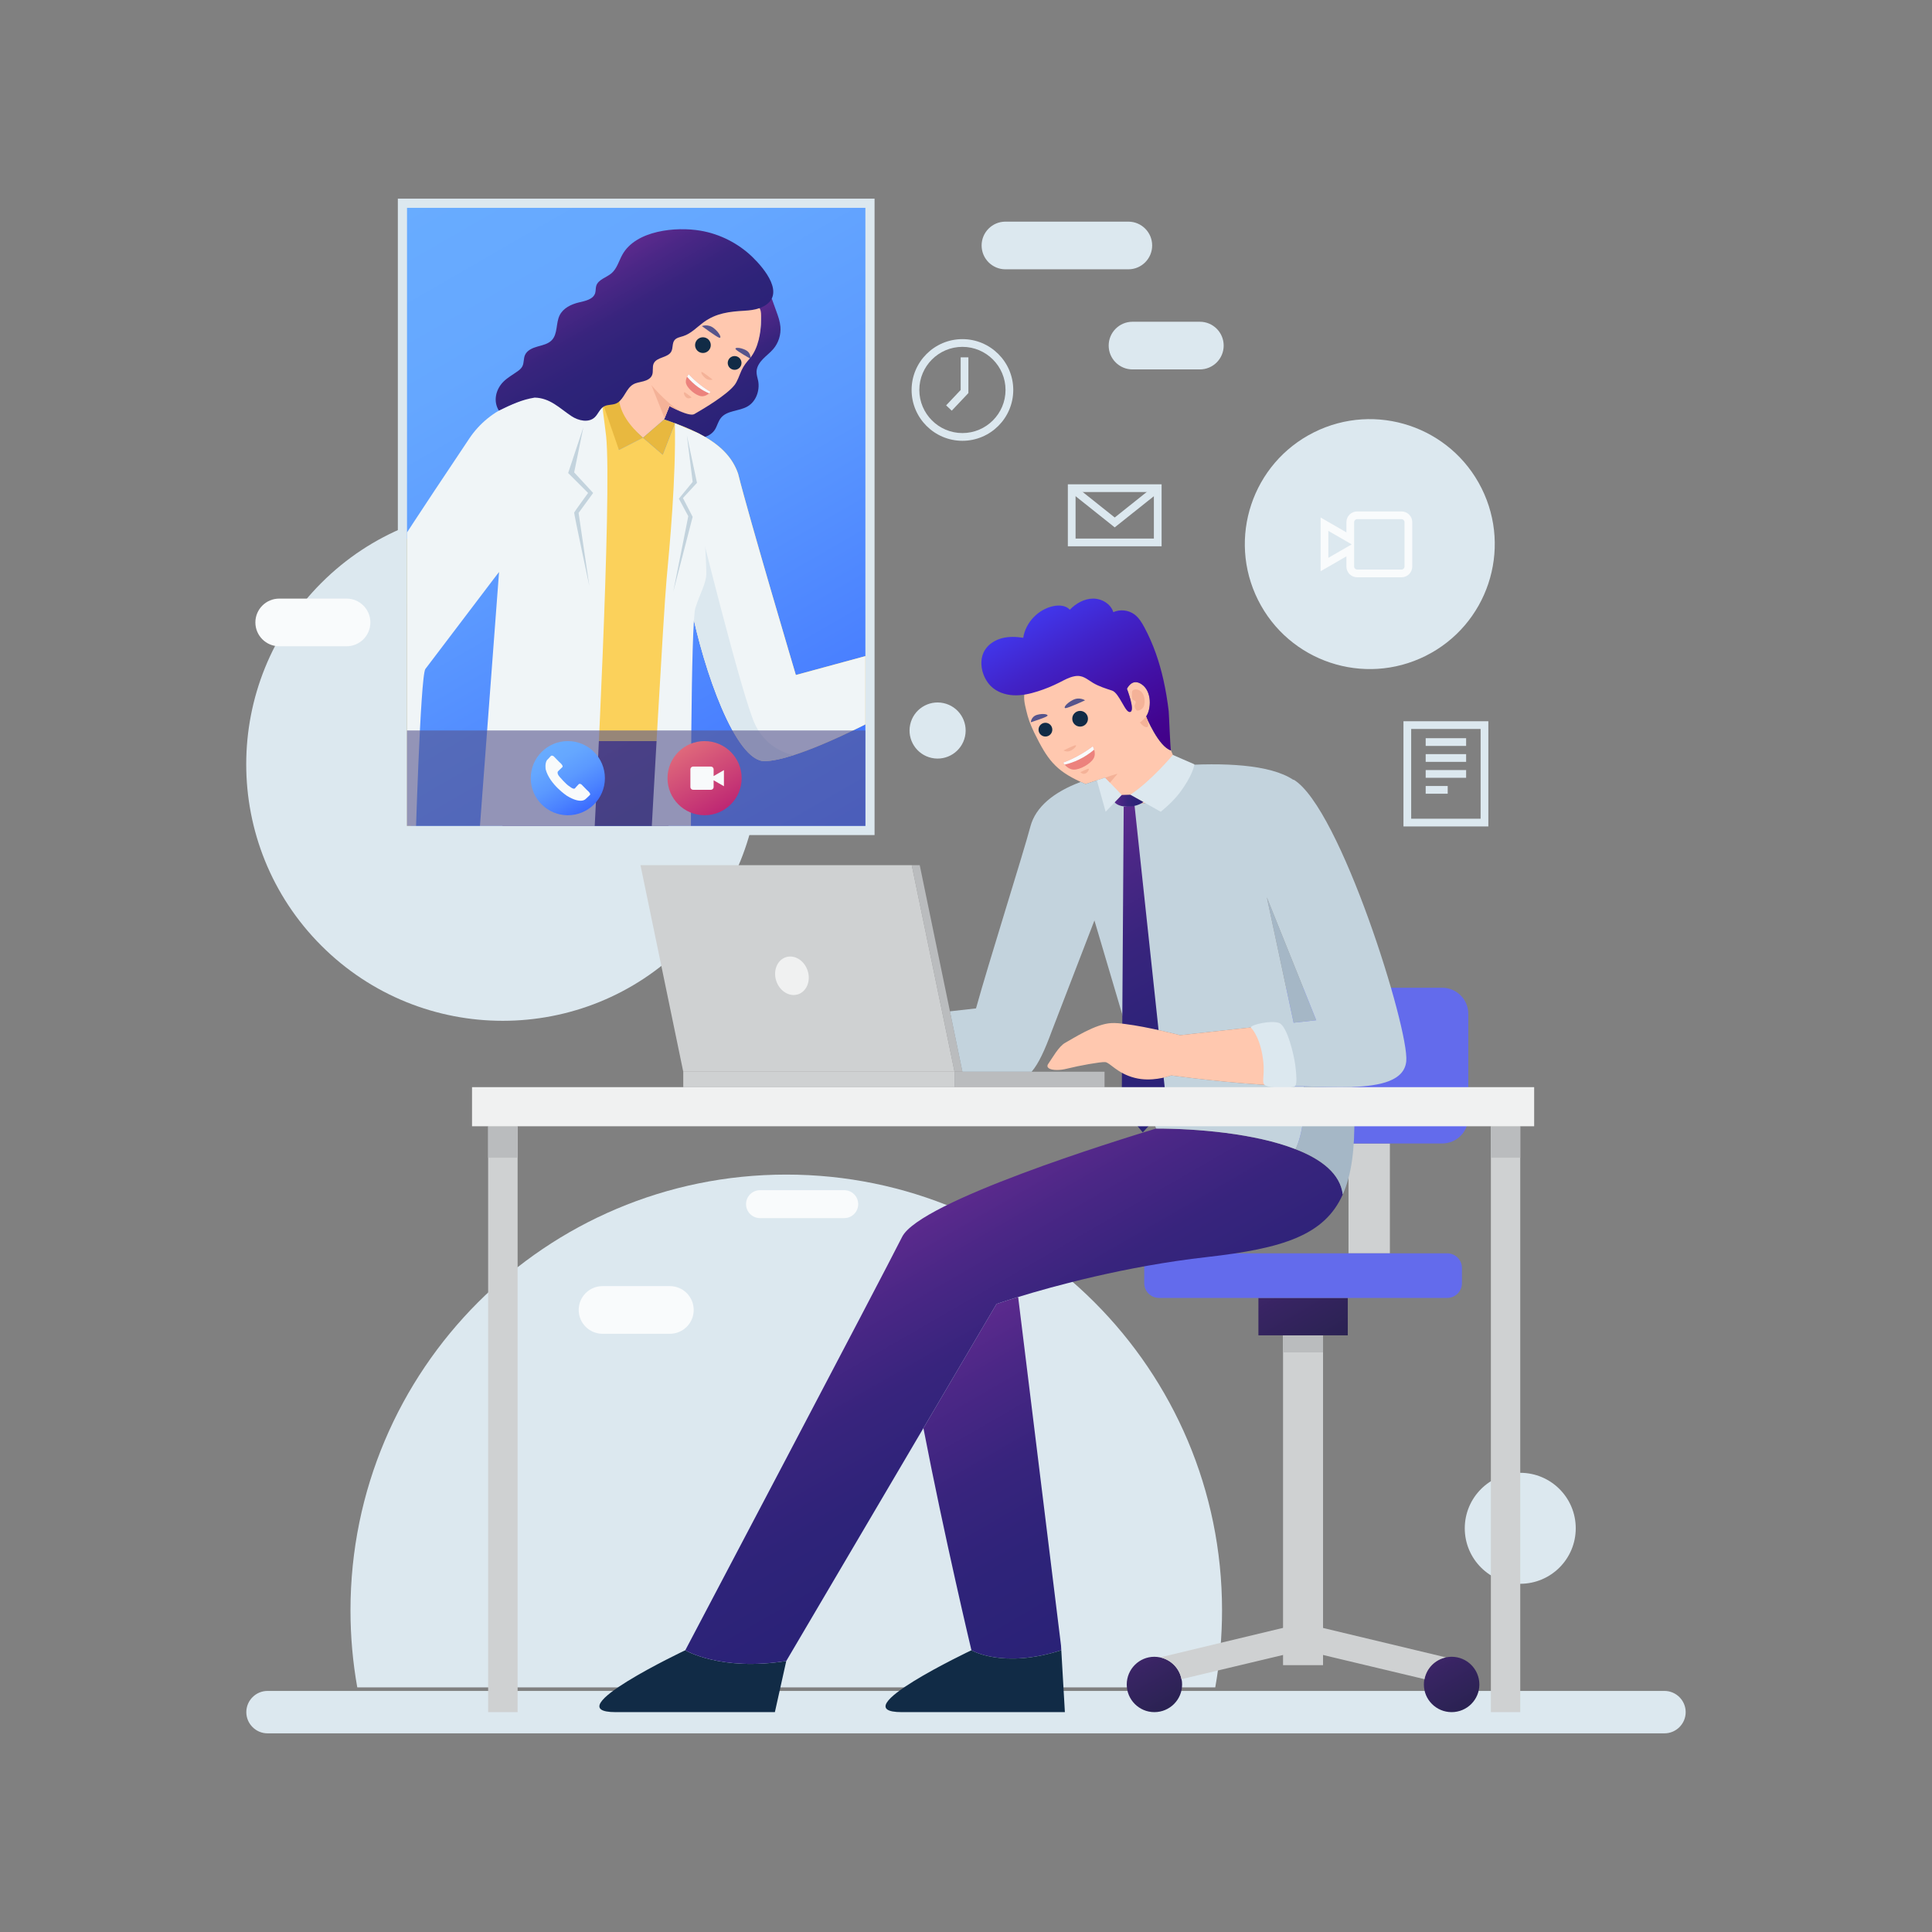 <?xml version="1.0" encoding="utf-8"?>
<!-- Generator: Adobe Illustrator 27.5.0, SVG Export Plug-In . SVG Version: 6.00 Build 0)  -->
<svg version="1.1" xmlns="http://www.w3.org/2000/svg" xmlns:xlink="http://www.w3.org/1999/xlink" x="0px" y="0px"
	viewBox="0 0 500 500" style="enable-background:new 0 0 500 500;" xml:space="preserve">
	<rect x="0" y="0" width="500" height="500" fill="#808080" stroke="none"/>
	<g id="BACKGROUND">
		<g>
			<!-- <rect style="fill:#F9FBFC;" width="500" height="500" /> -->
			<g>
				<path style="fill:#DCE8EF;" d="M314.507,436.697c1.154-6.471,1.757-13.134,1.757-19.937c0-62.286-50.493-112.78-112.78-112.78
				c-62.286,0-112.78,50.493-112.78,112.78c0,6.803,0.603,13.466,1.757,19.937H314.507z" />

				<ellipse transform="matrix(0.707 -0.707 0.707 0.707 -101.751 149.962)" style="fill:#DCE8EF;"
					cx="130.145" cy="197.806" rx="66.397" ry="66.398" />

				<ellipse transform="matrix(0.895 -0.447 0.447 0.895 -25.612 173.121)" style="fill:#DCE8EF;"
					cx="354.347" cy="140.879" rx="32.324" ry="32.324" />

				<ellipse transform="matrix(0.21 -0.978 0.978 0.21 6.838 386.544)" style="fill:#DCE8EF;"
					cx="242.519" cy="189.042" rx="7.258" ry="7.258" />
				<circle style="fill:#DCE8EF;" cx="393.441" cy="395.521" r="14.36" />
				<path style="fill:#DCE8EF;" d="M430.765,448.587H69.235c-3.018,0-5.488-2.469-5.488-5.488l0,0c0-3.018,2.469-5.488,5.488-5.488
				h361.529c3.018,0,5.488,2.47,5.488,5.488l0,0C436.253,446.117,433.783,448.587,430.765,448.587z" />
				<g>
					<g>
						<path style="fill:#DCE8EF;" d="M385.181,213.883h-21.966v-27.227h21.966V213.883z M365.215,211.883h17.966v-23.227h-17.966
						V211.883z" />
					</g>
					<g>
						<g>
							<rect x="368.965" y="191.044" style="fill:#DCE8EF;" width="10.467" height="2" />
						</g>
						<g>
							<rect x="368.965" y="195.167" style="fill:#DCE8EF;" width="10.467" height="2" />
						</g>
						<g>
							<rect x="368.965" y="199.292" style="fill:#DCE8EF;" width="10.467" height="2" />
						</g>
						<g>
							<rect x="368.965" y="203.415" style="fill:#DCE8EF;" width="5.7" height="2" />
						</g>
					</g>
				</g>
				<g>
					<g>
						<path style="fill:#DCE8EF;" d="M300.621,141.379h-24.264v-16.04h24.264V141.379z M278.357,139.379h20.264v-12.04h-20.264
						V139.379z" />
					</g>
					<g>
						<polygon style="fill:#DCE8EF;" points="288.489,136.486 276.734,127.122 277.98,125.557 288.489,133.929 298.998,125.557 
						300.244,127.122 					" />
					</g>
				</g>
				<g>
					<g>
						<path style="fill:#DCE8EF;" d="M249.075,114.077c-7.254,0-13.155-5.902-13.155-13.156s5.901-13.155,13.155-13.155
						c7.254,0,13.156,5.901,13.156,13.155S256.329,114.077,249.075,114.077z M249.075,89.766c-6.151,0-11.155,5.004-11.155,11.155
						c0,6.151,5.004,11.156,11.155,11.156s11.156-5.004,11.156-11.156C260.231,94.77,255.227,89.766,249.075,89.766z" />
					</g>
					<g>
						<polygon style="fill:#DCE8EF;" points="246.311,106.282 244.858,104.908 248.619,100.929 248.619,92.478 250.619,92.478 
						250.619,101.725 					" />
					</g>
				</g>
				<g>
					<path style="fill:#F9FBFC;" d="M362.718,149.398h-11.495c-1.528,0-2.771-1.244-2.771-2.772v-2.648l-6.674,3.853v-13.904
					l6.674,3.853v-2.648c0-1.528,1.243-2.772,2.771-2.772h11.495c1.528,0,2.771,1.244,2.771,2.772v11.495
					C365.489,148.155,364.246,149.398,362.718,149.398z M350.451,141.244v5.383c0,0.426,0.346,0.772,0.771,0.772h11.495
					c0.426,0,0.771-0.346,0.771-0.772v-11.495c0-0.426-0.346-0.772-0.771-0.772h-11.495c-0.426,0-0.771,0.346-0.771,0.772V141.244z
					 M343.777,137.391v6.977l6.042-3.488L343.777,137.391z" />
				</g>
				<path style="fill:#DCE8EF;" d="M292.011,69.697h-31.801c-3.407,0-6.169-2.762-6.169-6.169l0,0c0-3.407,2.762-6.169,6.169-6.169
				h31.801c3.407,0,6.168,2.762,6.168,6.169l0,0C298.18,66.935,295.418,69.697,292.011,69.697z" />
				<path style="fill:#DCE8EF;" d="M310.519,95.605h-17.425c-3.407,0-6.169-2.762-6.169-6.168v0c0-3.407,2.762-6.168,6.169-6.168
				h17.425c3.407,0,6.169,2.762,6.169,6.168v0C316.688,92.843,313.926,95.605,310.519,95.605z" />
				<path style="fill:#F9FBFC;" d="M173.361,345.183h-17.425c-3.407,0-6.169-2.762-6.169-6.169l0,0c0-3.407,2.762-6.169,6.169-6.169
				h17.425c3.407,0,6.169,2.762,6.169,6.169l0,0C179.53,342.422,176.768,345.183,173.361,345.183z" />
				<path style="fill:#F9FBFC;" d="M89.685,167.255H72.259c-3.407,0-6.169-2.762-6.169-6.169l0,0c0-3.407,2.762-6.169,6.169-6.169
				h17.425c3.407,0,6.169,2.762,6.169,6.169l0,0C95.853,164.493,93.091,167.255,89.685,167.255z" />
				<path style="fill:#F9FBFC;" d="M218.489,315.248h-21.797c-1.996,0-3.615-1.618-3.615-3.615l0,0c0-1.996,1.618-3.615,3.615-3.615
				h21.797c1.996,0,3.615,1.618,3.615,3.615l0,0C222.104,313.629,220.485,315.248,218.489,315.248z" />
			</g>
		</g>
	</g>
	<g id="OBJECTS">
		<g>
			<g>
				<g>
					<g>
						<linearGradient id="SVGID_1_" gradientUnits="userSpaceOnUse" x1="372.096" y1="429.736"
							x2="379.261" y2="442.145">
							<stop offset="0" style="stop-color:#3C2567" />
							<stop offset="0.223" style="stop-color:#372462" />
							<stop offset="1" style="stop-color:#2A2252" />
						</linearGradient>
						<path style="fill:url(#SVGID_1_);" d="M368.656,434.565c-0.126,0.441-0.158,0.913-0.158,1.386c0,3.936,3.212,7.148,7.18,7.148
						s7.18-3.212,7.18-7.148c0-3.968-3.212-7.18-7.18-7.18c-0.504,0-0.976,0.063-1.449,0.157h-0.032
						C371.396,429.527,369.191,431.731,368.656,434.565z" />

						<linearGradient id="SVGID_00000114775740630661217670000011371446647775531691_"
							gradientUnits="userSpaceOnUse" x1="295.173" y1="429.734" x2="302.336" y2="442.141">
							<stop offset="0" style="stop-color:#3C2567" />
							<stop offset="0.223" style="stop-color:#372462" />
							<stop offset="1" style="stop-color:#2A2252" />
						</linearGradient>
						<path style="fill:url(#SVGID_00000114775740630661217670000011371446647775531691_);" d="M298.747,428.771
						c-3.936,0-7.148,3.212-7.148,7.18c0,3.936,3.212,7.148,7.148,7.148c3.968,0,7.18-3.212,7.18-7.148
						c0-0.472-0.031-0.945-0.158-1.386c-0.535-2.834-2.74-5.038-5.542-5.637h-0.031
						C299.723,428.834,299.251,428.771,298.747,428.771z" />
						<path style="fill:#CFD1D2;" d="M340.918,427.007h-3.968l31.706,7.558c0.535-2.834,2.74-5.038,5.542-5.637l-33.28-7.967V427.007
						z" />
						<path style="fill:#CFD1D2;" d="M333.696,420.898l-33.469,8.03c2.803,0.598,5.007,2.803,5.542,5.637l31.737-7.558h-3.81V420.898
						z" />
					</g>
					<polygon style="fill:#CFD1D2;" points="332.053,426.325 332.053,430.941 334.932,430.941 339.405,430.941 342.403,430.941 
					342.403,426.373 342.403,345.584 332.053,345.584 				" />
					<polygon style="fill:#BABCBE;" points="332.053,349.692 332.053,350.007 334.932,350.007 339.405,350.007 342.403,350.007 
					342.403,349.695 342.403,345.584 332.053,345.584 				" />

					<linearGradient id="SVGID_00000122719410159592794290000014373760671670181270_"
						gradientUnits="userSpaceOnUse" x1="332.253" y1="332.104" x2="342.228" y2="349.381">
						<stop offset="0" style="stop-color:#3C2567" />
						<stop offset="0.223" style="stop-color:#372462" />
						<stop offset="1" style="stop-color:#2A2252" />
					</linearGradient>
					<polygon style="fill:url(#SVGID_00000122719410159592794290000014373760671670181270_);" points="325.677,335.901 
					325.677,345.584 332.053,345.584 342.403,345.584 348.803,345.584 348.803,335.901 				" />
					<rect x="348.994" y="295.931" style="fill:#CFD1D2;" width="10.707" height="28.43" />
					<path style="fill:#636BEC;" d="M296.126,328.168v3.926c0,2.094,1.713,3.807,3.807,3.807h25.744h23.127h25.744
					c2.094,0,3.807-1.713,3.807-3.807v-3.926c0-2.117-1.713-3.807-3.807-3.807h-14.847h-10.707h-49.061
					C297.839,324.361,296.126,326.051,296.126,328.168z" />
					<path style="fill:#636BEC;" d="M327.271,262.407v26.743c0,3.759,3.046,6.781,6.781,6.781h14.942h10.707h13.514
					c3.759,0,6.781-3.022,6.781-6.781v-26.743c0-3.759-3.022-6.781-6.781-6.781h-39.163
					C330.316,255.626,327.271,258.648,327.271,262.407z" />
				</g>
				<g>
					<g>

						<linearGradient id="SVGID_00000166667993638479717900000012979045865372562103_"
							gradientUnits="userSpaceOnUse" x1="114.379" y1="46.695" x2="214.918" y2="220.833">
							<stop offset="0" style="stop-color:#68ACFF" />
							<stop offset="0.229" style="stop-color:#65A7FF" />
							<stop offset="0.498" style="stop-color:#5B99FF" />
							<stop offset="0.787" style="stop-color:#4A81FF" />
							<stop offset="1" style="stop-color:#3B6BFF" />
						</linearGradient>

						<rect x="104.149" y="52.601"
							style="fill:url(#SVGID_00000166667993638479717900000012979045865372562103_);" width="121"
							height="162.326" />
						<path style="fill:#DCE8EF;" d="M223.961,53.789v159.949H105.336V53.789H223.961 M226.337,51.413h-2.376H105.336h-2.376v2.376
						v159.949v2.376h2.376h118.625h2.376v-2.376V53.789V51.413L226.337,51.413z" />
					</g>
					<g>
						<defs>

							<rect id="SVGID_00000123435403773781372700000010968587082042651779_" x="105.336" y="53.789"
								width="118.625" height="159.949" />
						</defs>
						<clipPath id="SVGID_00000159470529546333518820000015909795543581589675_">
							<use xlink:href="#SVGID_00000123435403773781372700000010968587082042651779_"
								style="overflow:visible;" />
						</clipPath>
						<g style="clip-path:url(#SVGID_00000159470529546333518820000015909795543581589675_);">

							<linearGradient id="SVGID_00000062914123429405968250000012680921155103803048_"
								gradientUnits="userSpaceOnUse" x1="182.365" y1="86.949" x2="193.762" y2="106.689">
								<stop offset="0" style="stop-color:#5B2A8D" />
								<stop offset="0.169" style="stop-color:#4B2786" />
								<stop offset="0.427" style="stop-color:#38247D" />
								<stop offset="0.697" style="stop-color:#2E2379" />
								<stop offset="1" style="stop-color:#2A2277" />
							</linearGradient>
							<path style="fill:url(#SVGID_00000062914123429405968250000012680921155103803048_);" d="M195.723,89.429
							c0.808-2.091,1.235-4.324,1.235-6.676c0-0.76-0.551-3.1-0.647-3.836c1.212-0.903,2.737-0.416,3.403-1.699
							c0.404,1.117,0.808,2.257,1.212,3.374c0.475,1.283,0.927,2.59,1.045,3.944c0.19,2.067-0.499,4.205-1.829,5.773
							c-0.808,0.95-1.829,1.711-2.685,2.59c-0.879,0.903-1.616,2.019-1.663,3.255c-0.024,0.831,0.261,1.639,0.428,2.447
							c0.451,2.494-0.57,5.322-2.756,6.581c-2.21,1.283-5.298,0.998-6.89,2.97c-0.713,0.879-0.95,2.043-1.544,3.017
							c-0.594,0.927-1.544,1.592-2.59,1.901c-2.138-1.259-4.728-2.423-7.793-3.54c-0.879-0.333-1.806-0.665-2.78-0.974
							c0.689-1.711,1.378-3.445,1.378-3.445s6.225,1.568,7.579,0.832c1.33-0.76,11.073-9.106,14.872-16.512H195.723z" />
							<path style="fill:#FFC8AF;" d="M196.869,80.483c0.166,0.713,0.09,1.527,0.09,2.27c0,3.265-0.698,7.393-2.868,9.959
							c-0.923,1.092-1.593,1.857-2.19,3.156c-0.562,1.224-1.03,2.838-1.883,3.88c-2.061,2.518-7.625,5.872-10.356,7.433
							c-1.354,0.736-6.413-2.071-6.413-2.071s-0.689,1.734-1.378,3.445l-5.464,4.728c-2.358-2.196-6.061-4.556-6.363-8.015
							c-0.158-1.81,0.34-3.606,0.855-5.348c1.135-3.842,2.371-7.653,3.669-11.443c0.339-0.991,0.69-1.995,1.294-2.851
							c0.73-1.035,1.787-1.791,2.87-2.446c7.182-4.343,15.99-4.935,24.38-4.673c0.949,0.029,1.942,0.081,2.757,0.566
							C196.457,79.423,196.738,79.921,196.869,80.483z" />
							<path style="fill:#E8B83F;" d="M166.406,113.282c-3.573-3.158-5.915-6.47-6.222-10.095l-3.994,0.737
							c0,0,0.044,4.493,1.653,7.774c1.61,3.282,2.338,4.767,2.338,4.767L166.406,113.282z" />

							<linearGradient id="SVGID_00000094612429766436199000000010427729321135956871_"
								gradientUnits="userSpaceOnUse" x1="139.242" y1="182.887" x2="164.746" y2="227.06">
								<stop offset="0" style="stop-color:#5B2A8D" />
								<stop offset="0.169" style="stop-color:#4B2786" />
								<stop offset="0.427" style="stop-color:#38247D" />
								<stop offset="0.697" style="stop-color:#2E2379" />
								<stop offset="1" style="stop-color:#2A2277" />
							</linearGradient>
							<path style="fill:url(#SVGID_00000094612429766436199000000010427729321135956871_);" d="M128.581,189.042
							c0,0,2.123,31.111,1.564,32.258c-0.559,1.147,41.726,1.647,41.726,1.647l3.82-31.146L128.581,189.042z" />
							<path style="fill:#E8BA70;" d="M134.357,141.934l-4.134,49.868h-3.54c1.402-13.257,2.685-34.069,3.492-44.997
							C132.67,143.882,134.357,141.934,134.357,141.934z" />
							<path style="fill:#E8BA70;" d="M195.414,187.477c3.35,7.056,10.026,7.935,10.026,7.935c-2.922,0.95-5.512,1.521-7.507,1.568
							c-7.579,0.166-15.823-23.52-19.125-40.103c1.283-2.661,2.328-5.155,2.257-6.343c-0.095-1.592-0.38-10.216-0.57-16.939
							C180.495,133.595,192.041,180.445,195.414,187.477z" />
							<path style="fill:#FBD15B;" d="M178.808,156.878c-1.687,3.445-3.754,7.151-4.3,8.576c-0.737,1.877-2.661,13.59-2.97,26.347
							h-41.315l4.134-49.868c0,0-1.687,1.948-4.181,4.87c-6.771,7.935-19.624,23.093-20.883,25.611
							c-1.449,2.922-2.97,41.576-3.397,53.075c-2.78-1.592-9.741-2.21-15.11,0c-1.734-21.762-4.039-54.857-2.304-58.967
							c2.637-6.248,24.589-39.01,34.092-52.03c2.376-3.231,4.585-5.749,6.89-7.579c2.708-2.186,5.559-3.469,8.909-4.015
							c1.924,0.048,3.777,0.689,5.345,1.782c1.117,0.808,2.067,1.829,3.065,2.78c1.924,1.829,4.181,3.421,6.771,4.039
							c1.354,0.333,1.074-6.857,2.428-7.214l4.201,12.179l6.224-3.184l5.108,4.395l3.136-8.149c3.065,1.117,5.654,2.281,7.793,3.54
							c4.538,2.637,7.199,5.654,8.529,9.408c0,0.024,0.024,0.024,0.024,0.048c2.875,11.499,14.967,52.172,14.967,52.172l30.956-8.41
							c-1.426,3.469,0.428,10.928,2.803,12.782c-7.389,4.181-23.283,12.829-34.283,16.345c0,0-6.676-0.879-10.026-7.935
							c-3.374-7.032-14.92-53.883-14.92-53.883c0.19,6.723,0.475,15.348,0.57,16.939
							C181.136,151.722,180.091,154.217,178.808,156.878z" />
							<path style="fill:#F0F5F7;" d="M177.46,159.55c0.453-0.88,0.913-1.784,1.348-2.672c3.303,16.583,11.546,40.269,19.125,40.103
							c1.996-0.048,4.585-0.618,7.507-1.568c10.068-3.218,24.215-10.726,32.21-15.182c-3.366-3.189-3.638-9.314-3.416-13.215
							l-28.271,7.681c0,0-12.093-40.673-14.967-52.172c0-0.024-0.024-0.024-0.024-0.048c-1.331-3.754-3.991-6.771-8.529-9.408
							c-0.535-0.315-1.097-0.624-1.688-0.927l-5.064,41.327C175.691,153.467,176.389,155.871,177.46,159.55z" />
							<path style="fill:#DCE8EF;" d="M195.414,187.477c3.35,7.056,10.026,7.935,10.026,7.935c-2.922,0.95-5.512,1.521-7.507,1.568
							c-7.579,0.166-15.823-23.52-19.125-40.103c1.283-2.661,2.328-5.155,2.257-6.343c-0.095-1.592-0.38-10.216-0.57-16.939
							C180.495,133.595,192.041,180.445,195.414,187.477z" />
							<path style="fill:#F0F5F7;" d="M156.86,112.834L156.86,112.834c-0.568-5.243-1.223-7.537-0.732-9.503
							c0.492-1.966-3.604,2.13-3.604,2.13l-1.446,1.899l-8.712-6.691l-10.136,4.069c-4.377,1.757-8.116,4.781-10.744,8.698
							c-9.548,14.229-32.759,49.092-33.621,53.054c-1.086,4.993,1.25,54.811,1.25,54.811c4.588-0.983,18.351-0.819,18.351-0.819
							s1.307-45.597,2.621-47.352c1.314-1.755,19.069-25.13,19.069-25.13l-5.071,67.42l29.777-0.668
							C153.863,214.751,158.472,127.908,156.86,112.834z" />

							<linearGradient id="SVGID_00000183209293835355215590000008282449793651177388_"
								gradientUnits="userSpaceOnUse" x1="152.578" y1="69.183" x2="169.761" y2="98.945">
								<stop offset="0" style="stop-color:#5B2A8D" />
								<stop offset="0.169" style="stop-color:#4B2786" />
								<stop offset="0.427" style="stop-color:#38247D" />
								<stop offset="0.697" style="stop-color:#2E2379" />
								<stop offset="1" style="stop-color:#2A2277" />
							</linearGradient>
							<path style="fill:url(#SVGID_00000183209293835355215590000008282449793651177388_);" d="M196.554,79.75
							c-1.231,0.436-2.566,0.591-3.879,0.664c-3.879,0.216-7.347,0.61-10.597,2.993c-1.723,1.263-3.236,2.928-5.27,3.582
							c-0.807,0.26-1.742,0.393-2.26,1.064c-0.624,0.81-0.338,2.021-0.819,2.923c-0.885,1.657-3.746,1.379-4.547,3.079
							c-0.445,0.944-0.026,2.117-0.443,3.074c-0.373,0.856-1.315,1.31-2.219,1.548c-0.903,0.238-1.864,0.341-2.669,0.814
							c-1.804,1.059-2.265,3.601-4.023,4.733c-1.094,0.704-2.427,0.357-3.493,0.943c-1.084,0.595-1.531,1.967-2.382,2.795
							c-1.574,1.531-4.248,0.942-6.074-0.277c-3.1-2.069-5.502-4.687-9.508-4.786c-3.35,0.546-5.822,1.708-9.258,3.365
							c-1.552-2.425-0.809-5.565,1.244-7.553c1.057-1.023,2.363-1.742,3.559-2.599c0.486-0.348,0.969-0.737,1.25-1.265
							c0.473-0.887,0.293-1.996,0.681-2.923c0.53-1.265,1.955-1.875,3.277-2.243c1.321-0.368,2.762-0.666,3.699-1.667
							c1.548-1.653,1.007-4.369,2.004-6.403c0.912-1.859,2.978-2.867,4.993-3.343c1.658-0.391,3.715-0.792,4.21-2.423
							c0.179-0.59,0.095-1.234,0.265-1.826c0.484-1.69,2.619-2.158,3.958-3.297c1.418-1.207,1.896-3.155,2.796-4.785
							c3.507-6.351,13.893-7.322,20.275-6.23c5.01,0.858,9.756,3.277,13.408,6.811c3.112,3.01,8.636,9.687,2.882,12.765
							C197.274,79.467,196.919,79.621,196.554,79.75z" />
							<path style="fill:#E8B83F;" d="M174.65,109.528l-3.136,8.149l-5.108-4.395l5.464-4.728
							C172.845,108.863,173.771,109.196,174.65,109.528z" />
							<path style="fill:#FFC8AF;" d="M272.105,165.81c0.166,2.067-1.996,5.868-3.873,8.006c-1.901,2.162-5.037,3.682-10.24,3.872
							c-4.799,0.19-14.183-0.974-14.183-0.974s-1.544,0.903-4.086,2.352c-2.376-1.853-4.229-9.313-2.803-12.782l6.201-1.687
							c0,0,4.87-4.49,7.008-4.585c2.138-0.071,11.095-0.499,11.333,0.499c0.713,2.97-3.279,2.257-6.415,3.587
							c-3.16,1.33,0.095,1.117,1.711,1.188C258.396,165.359,271.914,163.743,272.105,165.81z" />
							<g>
								<path style="fill:#112B46;" d="M179.928,88.899c-0.231,1.099,0.472,2.177,1.57,2.408c1.099,0.231,2.177-0.472,2.408-1.57
								c0.231-1.098-0.472-2.177-1.57-2.408C181.237,87.098,180.159,87.801,179.928,88.899z" />
								<path style="fill:#112B46;" d="M188.375,93.562c-0.203,0.963,0.413,1.908,1.376,2.111c0.963,0.203,1.908-0.413,2.111-1.376
								c0.203-0.963-0.413-1.908-1.376-2.111C189.523,91.982,188.578,92.599,188.375,93.562z" />
								<path style="fill:#F4B298;" d="M184.42,98.227c0,0-2.298-1.811-2.73-1.944c-0.433-0.133-0.116,0.747,0.806,1.539
								C183.418,98.614,184.42,98.227,184.42,98.227z" />
								<path style="fill:#F4B298;" d="M178.995,102.836c0,0-1.554-1.234-1.84-1.305c-0.286-0.071-0.199,0.771,0.426,1.317
								C178.205,103.394,178.995,102.836,178.995,102.836z" />
								<path style="fill:#56548C;" d="M181.644,84.392c0,0,3.79,2.814,4.493,3.008c0.704,0.194,0.151-1.21-1.372-2.444
								C183.242,83.721,181.644,84.392,181.644,84.392z" />
								<path style="fill:#56548C;" d="M194.211,92.844c0,0-3.486-1.984-3.827-2.467c-0.342-0.483,1.092-0.541,2.59,0.221
								C194.471,91.358,194.211,92.844,194.211,92.844z" />
								<path style="fill:#EC827D;" d="M183.917,101.421c0,0-2.95-1.598-5.689-4.586c0,0-1.059,1.252-0.639,2.523
								c0.419,1.272,2.516,3.039,3.91,3.18C182.892,102.68,183.917,101.421,183.917,101.421z" />
								<path style="fill:#F9FBFC;" d="M178.228,96.835c2.739,2.988,5.689,4.586,5.689,4.586s-0.143,0.174-0.392,0.385
								c-1.815-0.772-3.897-2.125-5.714-4.304C178.01,97.101,178.228,96.835,178.228,96.835z" />
							</g>
							<path style="fill:#FFC8AF;" d="M107.843,240.576c-0.356-0.879-0.736-1.805-1.283-2.637c-1.996-3.089-2.4,0.879-2.162,2.613
							c0.095,0.784,1.283,3.991,2.328,7.317c1.283,4.015,2.4,8.22,1.212,8.529c-0.594,0.166-1.378,0.166-2.257,0
							c-2.233-0.309-5.084-1.449-6.985-2.59c-2.661-1.616-4.87-4.68-6.058-10.168c-1.093-5.084-1.616-15.3-1.616-15.3
							c-0.071-0.927-0.143-1.877-0.238-2.851c5.369-2.21,12.33-1.592,15.11,0c-0.071,2.019-0.119,3.207-0.119,3.207
							s2.471,1.972,3.611,3.944c0.238,0.404,0.428,0.832,0.499,1.212c0.475,2.257,2.732,9.788,1.711,10.24
							C109.364,245.043,108.77,242.976,107.843,240.576z" />
							<path style="fill:#C3D3DD;" d="M150.985,110.54l-2.393,11.715l4.915,5.325l-3.768,5.161l2.785,18.924
							c0,0-4.014-18.76-3.932-19.006c0.082-0.246,3.605-5.079,3.605-5.079l-5.161-5.161L150.985,110.54z" />
							<path style="fill:#F0F5F7;" d="M174.65,109.528c0.321,14.119-1.318,31.487-2.137,40.335
							c-0.819,8.848-3.932,65.866-3.932,65.866h10.227c0,0-0.068-54.602,1.161-58.411c1.229-3.809,2.703-6.144,2.826-8.725
							c0.123-2.581-2.041-36.452-2.041-36.452L174.65,109.528z" />
							<polygon style="fill:#C3D3DD;" points="177.756,112.617 179.259,124.712 175.691,129.054 178.125,133.595 174.234,153.14 
							179.259,133.764 176.746,128.89 180.378,124.958 						" />
							<path style="fill:#F4B298;" d="M177.23,106.915c-3.358-1.033-8.649-7.223-8.649-7.223l3.423,8.537l1.244-3.12L177.23,106.915z
							" />
						</g>
					</g>
					<rect x="105.336" y="189.042" style="opacity:0.6;fill:#56548C;" width="118.625" height="24.696" />
					<g>

						<linearGradient id="SVGID_00000101090154395486406760000010679221706530132613_"
							gradientUnits="userSpaceOnUse" x1="177.546" y1="193.08" x2="187.142" y2="209.701">
							<stop offset="0" style="stop-color:#DF697B" />
							<stop offset="1" style="stop-color:#BE2773" />
						</linearGradient>
						<circle style="fill:url(#SVGID_00000101090154395486406760000010679221706530132613_);"
							cx="182.344" cy="201.39" r="9.595" />

						<linearGradient id="SVGID_00000056424898088565123060000003450648121681995915_"
							gradientUnits="userSpaceOnUse" x1="142.155" y1="193.08" x2="151.751" y2="209.701">
							<stop offset="0" style="stop-color:#68ACFF" />
							<stop offset="0.229" style="stop-color:#65A7FF" />
							<stop offset="0.498" style="stop-color:#5B99FF" />
							<stop offset="0.787" style="stop-color:#4A81FF" />
							<stop offset="1" style="stop-color:#3B6BFF" />
						</linearGradient>
						<circle style="fill:url(#SVGID_00000056424898088565123060000003450648121681995915_);"
							cx="146.953" cy="201.39" r="9.595" />
						<path style="fill:#F8FAFB;" d="M187.352,199.304l-2.668,1.54v-1.751c0-0.391-0.317-0.708-0.708-0.708h-4.595
						c-0.391,0-0.708,0.317-0.708,0.708v4.595c0,0.391,0.317,0.708,0.708,0.708h4.595c0.391,0,0.708-0.317,0.708-0.708v-1.751
						l2.668,1.54V199.304z" />
						<path id="XMLID_5_" style="fill:#F8FAFB;" d="M151.891,204.452l-1.374-1.4c0,0-0.37-0.342-0.714-0.132l-0.766,0.819
						l-0.217,0.262c-0.381,0.434-1.44-0.491-1.44-0.491c-0.792-0.408-2.559-2.476-2.559-2.476c-0.87-1.006-0.381-1.44-0.381-1.44
						l0.246-0.245l0.842-0.815c0,0,0.464-0.272-0.789-1.333l-1.413-1.442c0,0-0.382-0.354-0.735-0.137l-0.788,0.844l-0.246,0.244
						c-0.598,0.899-0.326,2.422-0.326,2.422c1.032,3.889,5.494,6.827,5.494,6.827c3.754,2.284,4.87,0.788,4.87,0.788l0.243-0.208
						l0.819-0.792C152.657,205.749,153.106,205.483,151.891,204.452z" />
					</g>
				</g>
				<g>
					<path style="fill:#FFC8AF;" d="M304.693,198.133c0.238,0.546,0.475,1.117,0.713,1.687c0.048,0.071,0.071,0.143,0.095,0.214
					c0.76,1.71-0.76,5.037-4.775,6.676c-4.205,1.734-11.142,2.138-12.71-1.164c-0.879-1.901-1.996-4.276-1.996-4.276l-5.084,1.639
					c-0.428-0.19-0.855-0.38-1.235-0.546c-6.628-3.041-8.648-5.844-12.021-12.71c-0.048-0.119-0.119-0.238-0.166-0.356
					c-0.843-1.719-1.493-3.534-1.913-5.403c-0.374-1.663-1.107-4.1,0.13-5.543c0.557-0.65,1.324-1.079,2.08-1.479
					c1.224-0.648,2.469-1.257,3.731-1.827c1.842-0.832,3.754-1.587,5.766-1.788c3.121-0.311,6.304,0.776,8.776,2.708
					c1.511,1.182,2.768,2.666,3.756,4.306c0.428,0.711,1.566,4.342,2.692,3.965c1.281-0.43-0.88-5.987-0.88-5.987
					c0.618-1.117,1.829-2.495,3.825-1.14c2.685,1.829,2.471,6.415,1.14,8.315c0,0,3.207,7.84,6.438,8.79
					C303.053,194.212,303.79,195.994,304.693,198.133z" />
					<path style="fill:#BABCBE;"
						d="M266.989,277.365h6.51h12.354v3.991h-38.82v-3.991c1.307,0,2.043,0,2.043,0H266.989z" />
					<path style="fill:#BABCBE;" d="M245.845,261.732l3.231,15.633c0,0-0.737,0-2.043,0l-11.071-53.455c1.33,0,2.067,0,2.067,0
					L245.845,261.732z" />
					<polygon style="fill:#CFD1D2;" points="247.033,277.365 247.033,281.356 176.828,281.356 176.828,277.365 246.248,277.365 				
					" />
					<path style="fill:#CFD1D2;" d="M235.961,223.91l11.071,53.455h-0.784h-69.42l-11.071-53.455h68.708
					C235.035,223.91,235.534,223.91,235.961,223.91z" />
					<path style="fill:#F0F1F1;" d="M209.008,251.177c0.882,2.647-0.217,5.398-2.456,6.144c-2.239,0.746-4.769-0.794-5.651-3.442
					c-0.883-2.647,0.217-5.398,2.456-6.144C205.595,246.989,208.126,248.53,209.008,251.177z" />

					<linearGradient id="SVGID_00000096766021649826400310000007852286068605913219_"
						gradientUnits="userSpaceOnUse" x1="238.549" y1="348.638" x2="281.546" y2="423.112">
						<stop offset="0" style="stop-color:#5B2A8D" />
						<stop offset="0.169" style="stop-color:#4B2786" />
						<stop offset="0.427" style="stop-color:#38247D" />
						<stop offset="0.697" style="stop-color:#2E2379" />
						<stop offset="1" style="stop-color:#2A2277" />
					</linearGradient>
					<path style="fill:url(#SVGID_00000096766021649826400310000007852286068605913219_);"
						d="M274.592,425.875l0.071,1.212
					c-15.181,4.847-23.259,0-23.259,0s-7.009-29.412-12.425-57.494l18.911-32.121c0,0,2.019-0.713,5.607-1.806L274.592,425.875z" />
					<path style="fill:#112B46;" d="M274.663,427.086l0.927,16.013h-42.194c-15.847,0,18.008-16.013,18.008-16.013
					S259.482,431.933,274.663,427.086z" />
					<path style="fill:#112B46;" d="M203.484,429.866l-2.946,13.233h-41.196c-15.846,0,18.008-16.013,18.008-16.013
					S186.45,432.574,203.484,429.866z" />

					<linearGradient id="SVGID_00000149352424276659419090000003302667241424231834_"
						gradientUnits="userSpaceOnUse" x1="233.988" y1="318.055" x2="274.777" y2="388.705">
						<stop offset="0" style="stop-color:#5B2A8D" />
						<stop offset="0.169" style="stop-color:#4B2786" />
						<stop offset="0.427" style="stop-color:#38247D" />
						<stop offset="0.697" style="stop-color:#2E2379" />
						<stop offset="1" style="stop-color:#2A2277" />
					</linearGradient>
					<path style="fill:url(#SVGID_00000149352424276659419090000003302667241424231834_);" d="M238.979,369.592l-35.494,60.273
					c-17.034,2.708-26.133-2.78-26.133-2.78s51.032-96.837,56.116-106.981c4.585-9.194,55.831-25.041,65.714-28.034
					c10.501,0,25.587,1.235,36.112,5.345c6.724,2.59,11.57,6.367,12.212,11.713c-4.704,10.548-15.443,13.97-35.209,16.203
					c-20.907,2.352-39.771,7.555-48.798,10.335c-3.587,1.093-5.607,1.806-5.607,1.806L238.979,369.592z" />

					<linearGradient id="SVGID_00000042004949182434151340000012718814492156262278_"
						gradientUnits="userSpaceOnUse" x1="269.356" y1="158.198" x2="293.375" y2="199.8">
						<stop offset="0" style="stop-color:#4136EB" />
						<stop offset="0.263" style="stop-color:#4123C8" />
						<stop offset="0.577" style="stop-color:#4210A5" />
						<stop offset="0.834" style="stop-color:#42048F" />
						<stop offset="1" style="stop-color:#420087" />
					</linearGradient>
					<path style="fill:url(#SVGID_00000042004949182434151340000012718814492156262278_);"
						d="M301.09,175.933
					c0.597,2.654,1.037,5.355,1.369,8.087c0.073,0.597,0.42,10.141,0.594,10.192c-3.231-0.95-6.438-8.79-6.438-8.79
					c1.33-1.901,1.544-6.486-1.14-8.315c-1.996-1.354-3.207,0.024-3.825,1.14c0,0,2.162,5.559,0.879,5.987
					c-1.283,0.451-2.827-4.894-4.728-5.512c-1.662-0.54-3.401-1.085-4.912-1.982c-1.645-0.976-2.673-2.119-4.788-1.732
					c-1.402,0.257-2.665,0.983-3.937,1.628c-1.795,0.909-3.663,1.673-5.581,2.282c-2.044,0.649-4.175,1.125-6.316,1.016
					c-2.141-0.109-4.308-0.85-5.83-2.36c-0.609-0.604-1.104-1.316-1.497-2.078c-1.159-2.243-1.38-5.091-0.061-7.244
					c0.964-1.574,2.648-2.621,4.434-3.086c1.786-0.465,3.673-0.395,5.496-0.107c0.62-3.997,3.925-7.435,7.895-8.213
					c1.461-0.286,3.167-0.16,4.161,0.95c1.58-1.627,3.704-2.846,5.971-2.878c2.268-0.032,4.617,1.338,5.289,3.504
					c1.747-0.788,3.911-0.557,5.453,0.581c1.169,0.862,1.94,2.15,2.625,3.43C298.5,166.731,300.039,171.26,301.09,175.933z" />
					<path style="fill:#A5B7C6;" d="M340.638,264.037l-5.844,0.642c-2.732-12.734-6.676-31.146-6.937-32.453
					C333.083,245.221,340.638,264.037,340.638,264.037z" />
					<path style="fill:#A5B7C6;"
						d="M350.498,288.65c0.142,8.862-0.737,15.466-2.993,20.479c-0.642-5.346-5.488-9.123-12.212-11.713
					c1.877-4.063,2.518-9.812,2.138-16.274c4.205,0.119,8.577,0.285,12.52,0.166C350.189,283.803,350.379,286.274,350.498,288.65z" />
					<path style="fill:#C3D3DD;" d="M332.014,281c0.808,0.024,1.616,0.048,2.4,0.071c0.998,0.024,1.996,0.048,3.017,0.071
					c0.38,6.462-0.261,12.211-2.138,16.274c-10.525-4.11-25.611-5.345-36.112-5.345c-0.618-2.091-2.067-6.866-3.801-12.806
					c4.063,0.475,7.745-0.95,7.745-0.95S319.256,280.548,332.014,281z" />
					<path style="fill:#C3D3DD;" d="M327.856,232.225c0.261,1.307,4.205,19.719,6.937,32.453l5.844-0.642
					C340.638,264.037,333.083,245.221,327.856,232.225z M349.951,281.309c-3.944,0.119-8.315-0.048-12.52-0.166
					c-1.022-0.024-2.019-0.048-3.017-0.071c-0.784-0.024-1.592-0.047-2.4-0.071c0.451-8.648-3.136-14.421-3.944-15.585
					l-22.665,2.494c0,0-8.41-2.186-14.231-2.898c-4.015-13.518-7.935-26.799-7.935-26.799l-11.024,28.604
					c-1.853,5.013-3.374,8.363-5.227,10.548h-17.913l-3.231-15.633c4.11-0.475,6.747-0.76,6.747-0.76
					c3.231-11.689,12.354-40.483,14.088-47.112c1.331-4.989,5.963-8.862,13.019-11.499c0.38,0.166,0.808,0.356,1.235,0.546
					l5.084-1.639c0,0,1.117,2.376,1.996,4.276c1.568,3.302,8.505,2.898,12.71,1.164c4.015-1.639,5.536-4.965,4.775-6.676
					c-0.024-0.071-0.047-0.143-0.095-0.214c-0.238-0.57-0.475-1.14-0.713-1.687c11.784-0.784,23.948-0.38,30.054,3.706l0.047-0.071
					c12.069,7.246,29.958,64.692,29.151,72.889C363.446,279.622,357.483,281.023,349.951,281.309z" />

					<linearGradient id="SVGID_00000120545039530415248010000004303584601294395314_"
						gradientUnits="userSpaceOnUse" x1="274.889" y1="217.959" x2="312.625" y2="283.32">
						<stop offset="0" style="stop-color:#5B2A8D" />
						<stop offset="0.169" style="stop-color:#4B2786" />
						<stop offset="0.427" style="stop-color:#38247D" />
						<stop offset="0.697" style="stop-color:#2E2379" />
						<stop offset="1" style="stop-color:#2A2277" />
					</linearGradient>
					<polygon style="fill:url(#SVGID_00000120545039530415248010000004303584601294395314_);" points="290.811,208.767 
					290.3,286.511 295.746,293.065 301.952,286.347 293.629,208.559 				" />
					<path style="fill:#FFC8AF;" d="M291.174,265.011c5.821,0.713,14.231,2.898,14.231,2.898l22.665-2.494
					c0.808,1.164,4.395,6.937,3.944,15.585c-12.758-0.451-28.889-2.685-28.889-2.685s-3.682,1.426-7.745,0.95
					c-0.57-0.071-1.117-0.166-1.687-0.309c-4.633-1.164-6.462-4.039-7.698-4.086c-1.259-0.071-6.557,0.879-9.812,1.687
					c-0.974,0.261-1.901,0.356-2.685,0.356c-1.829,0-2.898-0.618-2.21-1.592c0.998-1.378,2.661-4.514,4.419-5.464
					c1.782-0.95,7.769-4.918,11.974-5.084C288.609,264.726,289.82,264.821,291.174,265.011z" />
					<path style="fill:#DCE8EF;" d="M292.531,205.673l7.865,4.404c0,0,2.965-2.323,4.915-4.915c3.482-4.629,3.809-7.355,3.809-7.355
					l-5.585-2.432C303.536,195.374,297.938,202.109,292.531,205.673z" />
					<polygon style="fill:#DCE8EF;"
						points="290.319,205.734 286.141,210.077 283.874,201.96 286.019,201.269 				" />

					<linearGradient id="SVGID_00000073679669538448038670000008265385035722506149_"
						gradientUnits="userSpaceOnUse" x1="288.489" y1="207.22" x2="295.914" y2="207.22">
						<stop offset="0" style="stop-color:#5B2A8D" />
						<stop offset="0.169" style="stop-color:#4B2786" />
						<stop offset="0.427" style="stop-color:#38247D" />
						<stop offset="0.697" style="stop-color:#2E2379" />
						<stop offset="1" style="stop-color:#2A2277" />
					</linearGradient>
					<path style="fill:url(#SVGID_00000073679669538448038670000008265385035722506149_);" d="M290.319,205.734l2.212-0.062
					l3.383,1.894c0,0-1.581,1.24-4.161,1.199s-3.264-1.13-3.264-1.13L290.319,205.734z" />
					<path style="fill:#DCE8EF;" d="M323.686,265.897c0.12-0.707,5.281-1.934,7.37-1.136c2.089,0.798,3.871,8.457,4.178,11.017
					s0.43,4.503,0,5.221c-0.43,0.719-7.017,0.716-7.963-0.235c-0.946-0.951,0.344-2.523-0.578-7.758
					S323.686,265.897,323.686,265.897z" />
				</g>
				<g>
					<rect x="126.332" y="291.477" style="fill:#CFD1D2;" width="7.626" height="151.622" />
					<rect x="385.838" y="291.477" style="fill:#CFD1D2;" width="7.602" height="151.622" />
					<rect x="126.332" y="291.477" style="fill:#BABCBE;" width="7.626" height="8.138" />
					<rect x="385.838" y="291.477" style="fill:#BABCBE;" width="7.602" height="8.138" />
					<polygon style="fill:#F0F1F1;" points="397.04,281.356 397.04,291.477 385.089,291.477 378.89,291.477 140.311,291.477 
					134.093,291.477 122.161,291.477 122.161,281.356 270.031,281.356 301.682,281.356 358.92,281.356 				" />
				</g>
				<g>
					<path style="fill:#112B46;" d="M281.564,186.012c0,1.123-0.91,2.033-2.033,2.033c-1.123,0-2.033-0.91-2.033-2.033
					c0-1.123,0.91-2.033,2.033-2.033C280.654,183.979,281.564,184.889,281.564,186.012z" />
					<path style="fill:#112B46;" d="M272.337,188.833c0,0.984-0.798,1.782-1.782,1.782s-1.782-0.798-1.782-1.782
					c0-0.984,0.798-1.782,1.782-1.782S272.337,187.849,272.337,188.833z" />
					<path style="fill:#F4B298;" d="M275.245,194.212c0,0,2.622-1.299,3.072-1.34c0.451-0.041-0.041,0.755-1.106,1.34
					C276.146,194.798,275.245,194.212,275.245,194.212z" />
					<path style="fill:#F4B298;" d="M279.604,199.842c0,0,1.775-0.887,2.07-0.898c0.295-0.011,0.036,0.796-0.688,1.201
					C280.262,200.55,279.604,199.842,279.604,199.842z" />
					<path style="fill:#56548C;" d="M280.813,181.247c0,0-4.288,1.972-5.017,2.017c-0.729,0.045,0.101-1.215,1.846-2.109
					C279.387,180.261,280.813,181.247,280.813,181.247z" />
					<path style="fill:#56548C;" d="M266.774,186.928c0,0,3.82-1.223,4.254-1.626c0.434-0.402-0.957-0.754-2.579-0.318
					C266.826,185.421,266.774,186.928,266.774,186.928z" />
					<path style="fill:#EC827D;" d="M275.158,197.351c0,0,3.809-1.266,7.66-4.215c0,0,0.986,1.696,0.226,3.106
					c-0.76,1.411-3.6,3.055-5.271,2.93C276.103,199.048,275.158,197.351,275.158,197.351z" />
					<path style="fill:#F9FBFC;" d="M282.818,193.136c-3.851,2.949-7.66,4.215-7.66,4.215s0.132,0.235,0.382,0.536
					c2.299-0.53,5.035-1.689,7.631-3.878C283.019,193.495,282.818,193.136,282.818,193.136z" />
				</g>
				<path style="fill:#F4B298;" d="M296.615,185.422c-1.176,1.388-1.628,1.538-1.628,1.538s1.015,1.365,1.852,1.212
				C297.684,188.018,296.615,185.422,296.615,185.422z" />
				<path style="fill:#F4B298;" d="M292.947,179.348c0.002-0.208,0.019-0.429,0.142-0.596c0.118-0.161,0.315-0.245,0.51-0.287
				c0.795-0.171,1.634,0.28,2.09,0.953c0.456,0.673,0.579,1.523,0.536,2.335c-0.021,0.392-0.08,0.79-0.257,1.14
				c-0.281,0.559-0.866,0.953-1.49,1.003c-0.091,0.007-0.186,0.007-0.269-0.032c-0.09-0.043-0.153-0.126-0.21-0.208
				c-0.242-0.347-0.45-0.772-0.335-1.179c0.063-0.226,0.222-0.423,0.247-0.656c0.062-0.573-0.504-0.472-0.737-0.738
				C292.892,180.765,292.942,179.749,292.947,179.348z" />
				<path style="fill:#F4B298;"
					d="M286.019,201.269c2.58-0.941,3.194-0.999,3.194-0.999l-1.95,2.291L286.019,201.269z" />
			</g>
		</g>
	</g>
</svg>